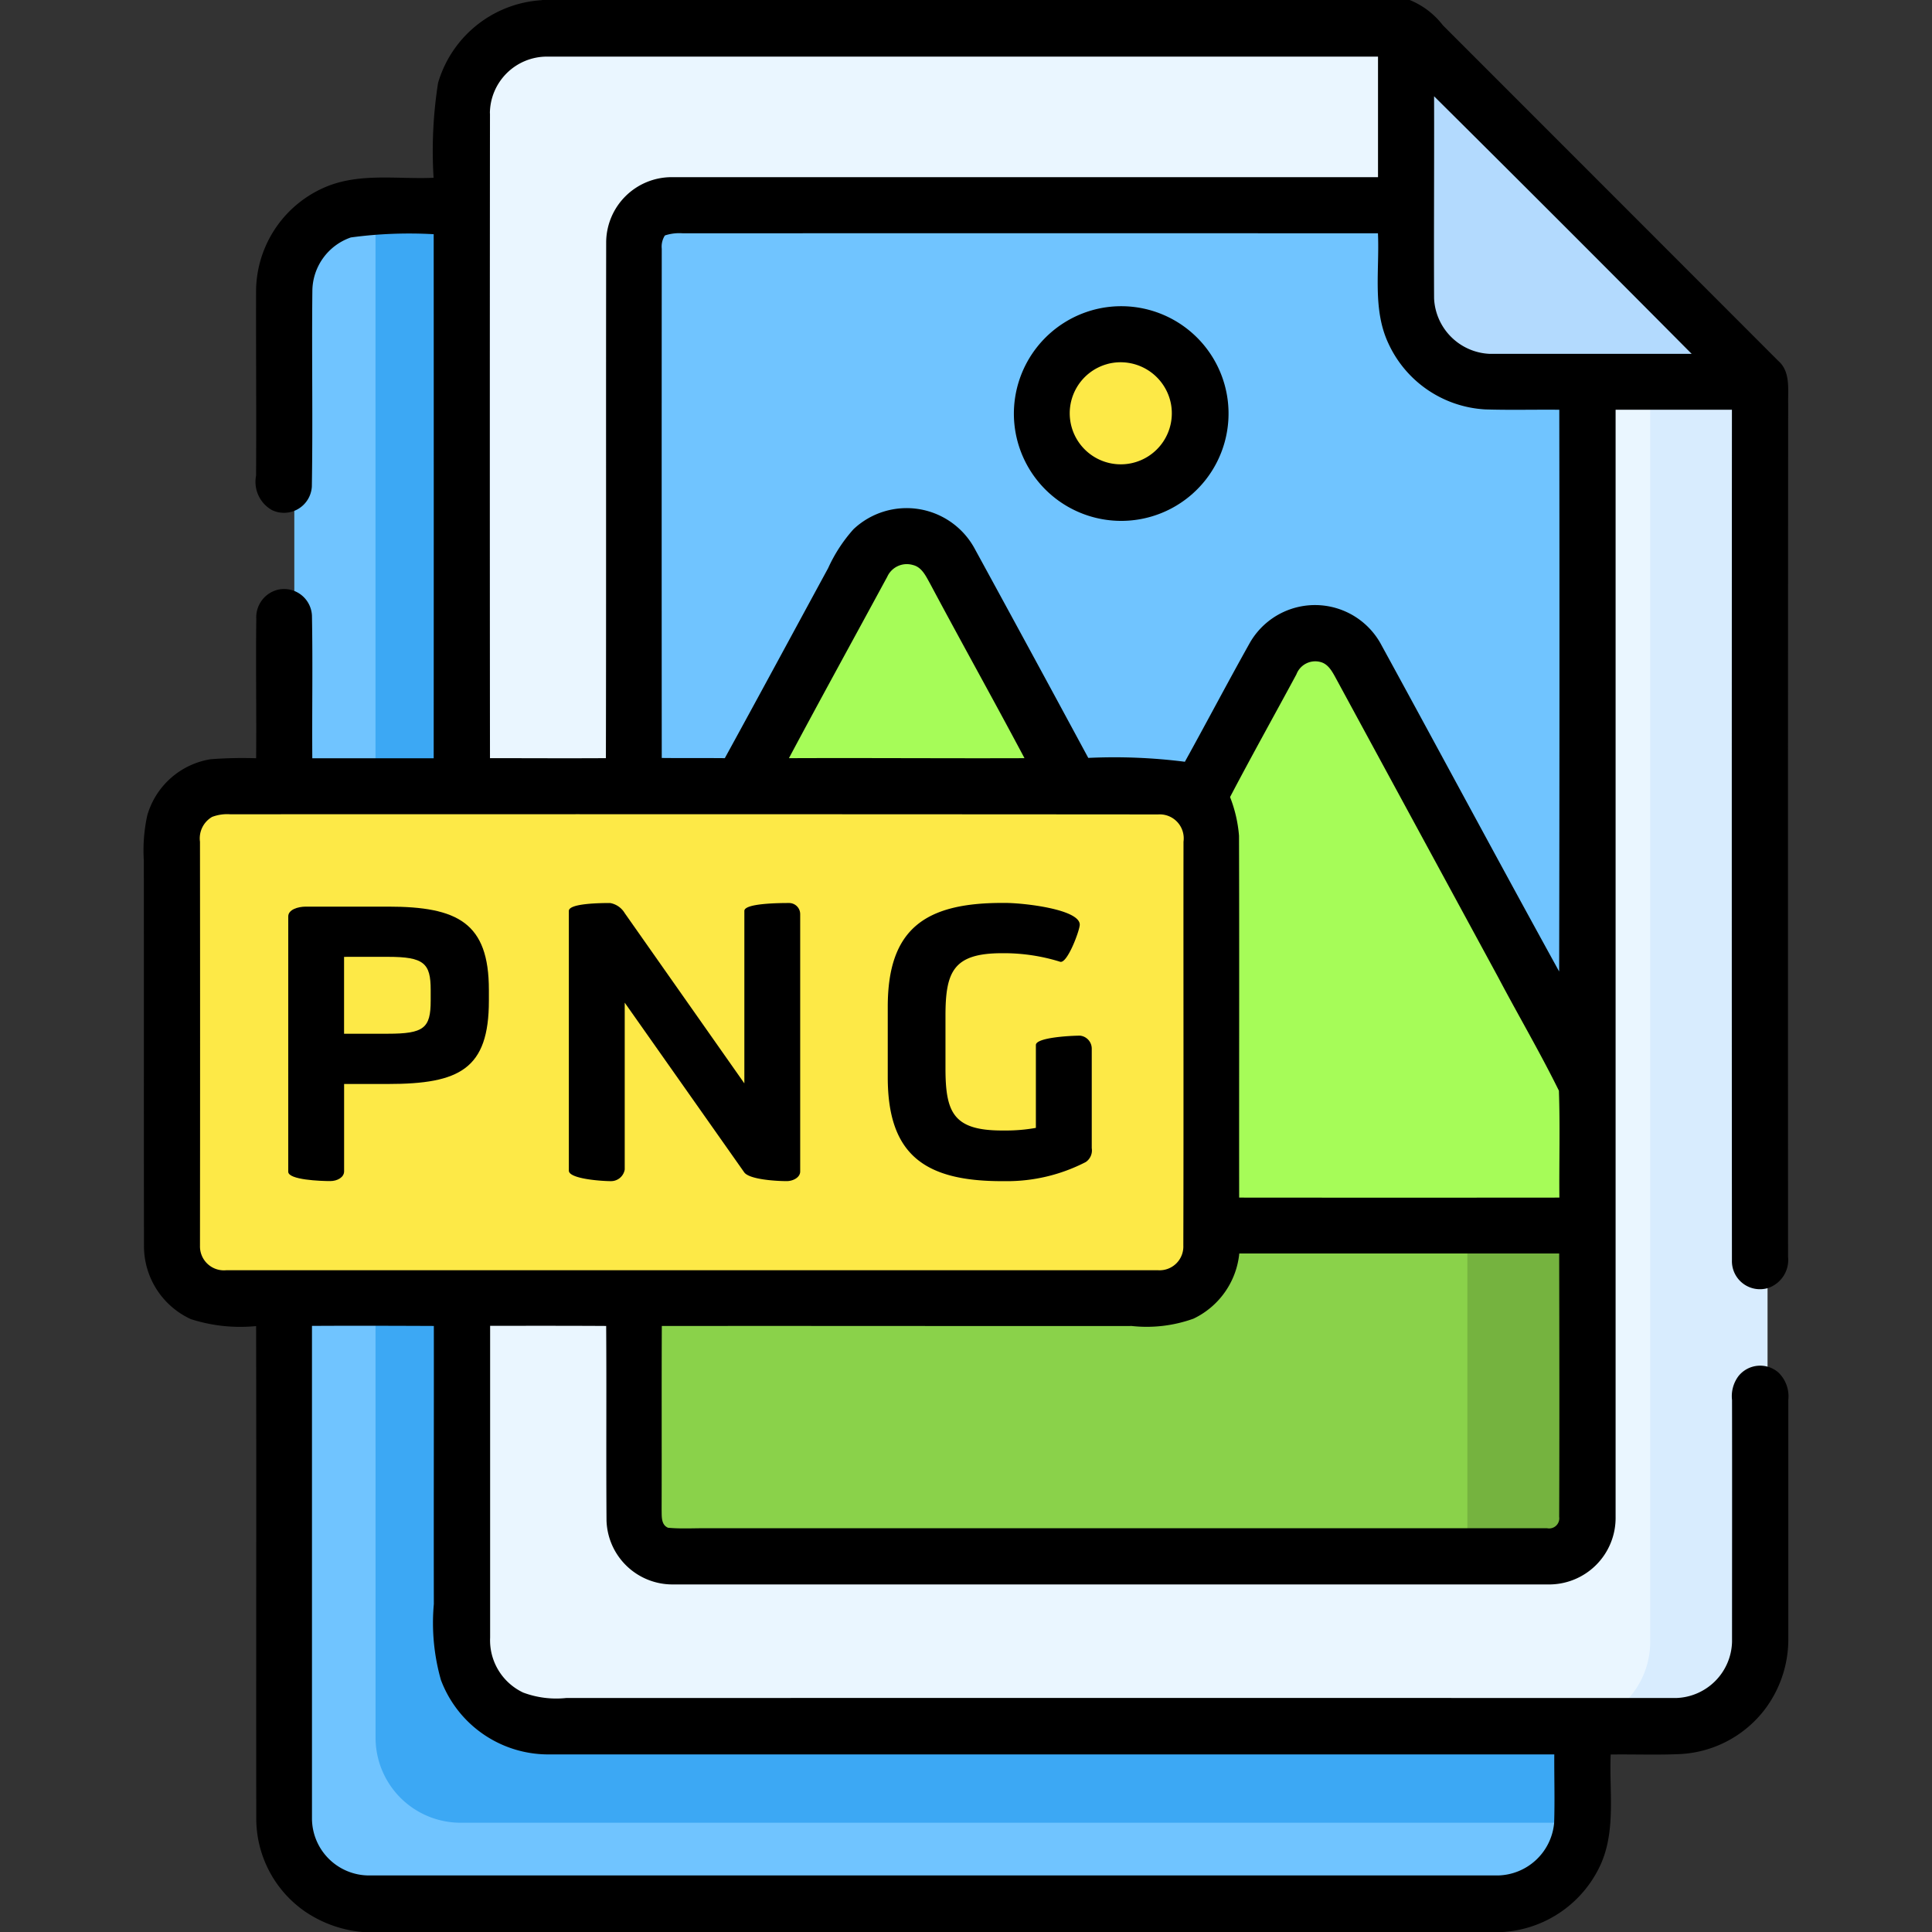 <svg xmlns="http://www.w3.org/2000/svg" width="90" height="90" viewBox="0 0 90 90">
  <rect x="0" y="0" width="90" height="90" fill="#333333" stroke="none"/>
  <g id="t6-ic10" transform="translate(-9227 9111)">
    <rect id="Rectangle_33287" data-name="Rectangle 33287" width="90" height="90" transform="translate(9227 -9111)" fill="none"/>
    <g id="Group_98841" data-name="Group 98841" transform="translate(7660.576 -9446)">
      <path id="Trazado_151883" data-name="Trazado 151883" d="M1640.413,419.939l-.96-.96V360.363l-14.213-14.214h-40.425l-.875-1.231a3.964,3.964,0,0,0-3.781,3.96v70.879a3.964,3.964,0,0,0,3.964,3.964h52.33a3.963,3.963,0,0,0,3.96-3.782Z" transform="translate(-0.025 -0.035)" fill="#70c4ff"/>
      <path id="Trazado_151884" data-name="Trazado 151884" d="M1583.957,344.918c-.007.157,0,70.525,0,71.063a3.964,3.964,0,0,0,3.964,3.964h52.507V361.325l-16.411-16.411h-40.062Z" transform="translate(-0.038 -0.035)" fill="#3ca8f4"/>
      <path id="Trazado_151885" data-name="Trazado 151885" d="M1648.814,351.61l-10.991-4.021-5.542-10.95H1592.4a3.964,3.964,0,0,0-3.964,3.964v70.879a3.964,3.964,0,0,0,3.964,3.964h49.855c1.635,0,3.943-.2,4.536-1.721l2.022-.806Z" transform="translate(-0.054 -0.006)" fill="#eaf6ff"/>
      <rect id="Rectangle_34238" data-name="Rectangle 34238" width="44.84" height="15.943" transform="translate(1595.919 391.797)" fill="#8ad24a"/>
      <rect id="Rectangle_34239" data-name="Rectangle 34239" width="5.979" height="15.943" transform="translate(1634.78 391.797)" fill="#75b33f"/>
      <rect id="Rectangle_34240" data-name="Rectangle 34240" width="44.84" height="46.833" transform="translate(1595.919 344.964)" fill="#70c4ff"/>
      <path id="Trazado_151887" data-name="Trazado 151887" d="M1643.534,353.1v58.432a3.964,3.964,0,0,1-3.964,3.964h5.462a3.964,3.964,0,0,0,3.964-3.964V353.1l-5.462-2.744Z" transform="translate(-0.236 -0.055)" fill="#d8ecfe"/>
      <path id="Trazado_151886" data-name="Trazado 151886" d="M1620.809,395.7h-43.486a2.378,2.378,0,0,1-2.379-2.379V374.312a2.379,2.379,0,0,1,2.379-2.379h43.486a2.379,2.379,0,0,1,2.379,2.379v19.011a2.378,2.378,0,0,1-2.379,2.379Z" transform="translate(-0.006 -0.131)" fill="#fde947"/>
      <path id="Trazado_151888" data-name="Trazado 151888" d="M1636.4,353.05h12.448l-16.411-16.411v12.448A3.964,3.964,0,0,0,1636.4,353.05Z" transform="translate(-0.211 -0.006)" fill="#b3dafe"/>
      <circle id="Ellipse_4537" data-name="Ellipse 4537" cx="3.488" cy="3.488" r="3.488" transform="translate(1614.851 350.943)" fill="#fde947"/>
      <path id="Path_154025" data-name="Path 154025" d="M1629.9,364.982l10.089,18.793v8.7H1623.28l-.368-19.464-2.011-1.119-19.991,0,6.068-11.9h3.381l5.979,11.335,6.432.556,3.141-6.909Z" transform="translate(-0.099 -0.089)" fill="#a6fc58"/>
      <g id="_000000ff" data-name="#000000ff" transform="translate(1573.122 335)">
        <path id="Path_154026" data-name="Path 154026" d="M1591.677,335h40.415a3.713,3.713,0,0,1,1.547,1.178q7.816,7.817,15.627,15.636c.571.5.444,1.314.458,1.993q-.015,19.87-.005,39.739a1.381,1.381,0,0,1-.933,1.455,1.305,1.305,0,0,1-1.682-1.279q-.013-19.815,0-39.634-2.71,0-5.419,0,0,25.788,0,51.573a3.1,3.1,0,0,1-3.166,3.148q-20.4,0-40.808,0a3.073,3.073,0,0,1-3.033-2.974c-.022-3.022.005-6.045-.016-9.067-1.8-.011-3.6-.007-5.406-.007q0,7.261,0,14.521a2.692,2.692,0,0,0,1.542,2.565,4.4,4.4,0,0,0,2,.253q25.849-.006,51.7,0a2.69,2.69,0,0,0,2.611-2.619c0-3.754.007-7.506,0-11.259a1.562,1.562,0,0,1,.3-1.118,1.292,1.292,0,0,1,1.86-.167,1.542,1.542,0,0,1,.462,1.272c0,3.7,0,7.4,0,11.1a5.425,5.425,0,0,1-1.067,3.285,5.306,5.306,0,0,1-3.988,2.118c-1.073.047-2.146.005-3.22.019-.078,1.786.285,3.7-.579,5.356a5.384,5.384,0,0,1-4.554,2.92H1583.4a5.626,5.626,0,0,1-2.811-.992,5.271,5.271,0,0,1-2.227-4.291c-.01-7.651.009-15.3-.007-22.95a7.517,7.517,0,0,1-3.041-.324,3.745,3.745,0,0,1-2.183-3.431c-.01-5.976,0-11.952-.007-17.927a7.635,7.635,0,0,1,.162-2.114,3.679,3.679,0,0,1,2.956-2.611,19.693,19.693,0,0,1,2.114-.045c.018-2.164-.019-4.33.007-6.494a1.321,1.321,0,0,1,1.048-1.366,1.3,1.3,0,0,1,1.545,1.214c.041,2.214,0,4.431.016,6.647,1.886,0,3.771,0,5.655,0q.006-12.205,0-24.413a20.247,20.247,0,0,0-3.858.151,2.659,2.659,0,0,0-1.794,2.492c-.033,3.039.027,6.08-.024,9.119a1.3,1.3,0,0,1-1.858,1.09,1.51,1.51,0,0,1-.74-1.606c.018-2.873-.007-5.744,0-8.614a5.3,5.3,0,0,1,3.393-4.894c1.557-.59,3.251-.293,4.876-.366a20.389,20.389,0,0,1,.209-4.42,5.37,5.37,0,0,1,4.841-3.855m-2.423,5.275q-.014,15.018,0,30.036c1.8,0,3.6.011,5.4,0,.018-8.021,0-16.044.013-24.065a3.053,3.053,0,0,1,3.044-3h32.911c0-1.871,0-3.744,0-5.616q-19.36,0-38.723,0a2.659,2.659,0,0,0-2.649,2.639m43.984-.789c.01,3.138-.014,6.278,0,9.414a2.712,2.712,0,0,0,2.6,2.583q4.7,0,9.4,0-5.976-6.02-12-12m-35.828,6.479a.966.966,0,0,0-.15.625q-.008,11.862,0,23.721c.978.011,1.958,0,2.938.009,1.615-2.945,3.209-5.9,4.814-8.854a7.125,7.125,0,0,1,1.18-1.811,3.607,3.607,0,0,1,5.662.936q2.65,4.852,5.275,9.717a25.96,25.96,0,0,1,4.5.18c1.02-1.843,2-3.709,3.029-5.545a3.5,3.5,0,0,1,6.135.123c2.766,5.059,5.49,10.143,8.272,15.193q.024-13.083.006-26.169c-1.15-.012-2.3.021-3.449-.016a5.287,5.287,0,0,1-4.511-3.072c-.754-1.605-.407-3.423-.488-5.132q-16.193-.007-32.385,0a2.137,2.137,0,0,0-.83.1m10.338,15.933c-1.52,2.807-3.059,5.6-4.562,8.418,3.658-.016,7.316.013,10.974,0-1.445-2.723-2.951-5.415-4.4-8.135-.193-.342-.379-.765-.8-.864a1,1,0,0,0-1.209.584m19.074,4.513c-1.026,1.905-2.084,3.794-3.089,5.713a6.331,6.331,0,0,1,.417,1.8c.018,5.62,0,11.239.007,16.859q7.46.007,14.917,0c-.015-1.659.036-3.322-.022-4.98-.883-1.793-1.9-3.522-2.832-5.289q-3.8-7-7.594-13.992c-.156-.283-.34-.6-.677-.688a.938.938,0,0,0-1.127.579m-50.5,6.63a1.157,1.157,0,0,0-.574,1.162q.01,9.413,0,18.823a1.114,1.114,0,0,0,1.215,1.139q21.716,0,43.429,0a1.106,1.106,0,0,0,1.164-1.151c.017-6.271,0-12.542.008-18.815a1.117,1.117,0,0,0-1.179-1.268q-21.616-.016-43.229-.007a1.985,1.985,0,0,0-.837.12m47.843,20.348a3.78,3.78,0,0,1-2.132,3.028,6.432,6.432,0,0,1-2.878.342c-7.3.007-14.593-.008-21.89,0-.014,2.853,0,5.706-.009,8.559.009.294-.035.7.3.84.636.06,1.277.013,1.916.023q19.519,0,39.036,0a.472.472,0,0,0,.56-.53c.015-4.09.007-8.181,0-12.27q-7.454,0-14.908,0m-43.192,3.375q0,11.475,0,22.95a2.663,2.663,0,0,0,2.667,2.649H1636.2a2.688,2.688,0,0,0,2.622-2.452c.035-1.061,0-2.124.007-3.187q-23.459,0-46.915,0a5.343,5.343,0,0,1-4.95-3.467,9.737,9.737,0,0,1-.33-3.538c-.009-4.318.005-8.634,0-12.954C1584.74,396.76,1582.856,396.754,1580.97,396.765Z" transform="translate(-1573.122 -335)"/>
        <path id="Path_154027" data-name="Path 154027" d="M1617.811,349.414a5,5,0,1,1-4.011,4.982,5.013,5.013,0,0,1,4.011-4.982m.343,2.595a2.378,2.378,0,1,0,2.965,1.87A2.388,2.388,0,0,0,1618.153,352.008Z" transform="translate(-1573.267 -335.051)"/>
      </g>
      <g id="Group_98840" data-name="Group 98840" transform="translate(1579.852 377.06)">
        <path id="Path_154028" data-name="Path 154028" d="M1579.876,377.839c0-.315.453-.454.82-.454h3.826c3.248,0,4.7.751,4.7,3.878v.506c0,3.18-1.362,3.878-4.7,3.878h-2.044v4.069c0,.279-.315.454-.648.454-.437,0-1.955-.053-1.955-.436Zm2.6,1.886v3.581h2.044c1.677,0,1.991-.262,1.991-1.538v-.506c0-1.241-.314-1.538-1.991-1.538Z" transform="translate(-1579.876 -377.211)"/>
        <path id="Path_154029" data-name="Path 154029" d="M1603.142,390.171c-.47,0-1.711-.07-1.972-.4l-5.573-7.913v7.772a.647.647,0,0,1-.647.542c-.437,0-1.956-.106-1.956-.489v-12.1c0-.35,1.45-.367,1.922-.367a.994.994,0,0,1,.681.471l5.573,7.931v-8.035c0-.35,1.588-.367,2.061-.367a.518.518,0,0,1,.54.524v11.982C1603.771,390,1603.44,390.171,1603.142,390.171Z" transform="translate(-1579.923 -377.21)"/>
        <path id="Path_154030" data-name="Path 154030" d="M1610.592,384.913c0,2.062.367,2.9,2.639,2.9h.14a7.855,7.855,0,0,0,1.432-.122v-3.86c0-.35,1.607-.436,2.061-.436a.609.609,0,0,1,.542.611v4.629a.655.655,0,0,1-.279.647,8,8,0,0,1-3.756.891h-.14c-3.581,0-5.328-1.206-5.328-4.839v-3.284c0-3.633,1.747-4.838,5.328-4.838h.14c.89,0,3.476.3,3.476,1.013,0,.261-.576,1.816-.909,1.729a8.787,8.787,0,0,0-2.567-.4h-.14c-2.272,0-2.639.856-2.639,2.917Z" transform="translate(-1579.976 -377.21)"/>
      </g>
    </g>
  </g>
</svg>
